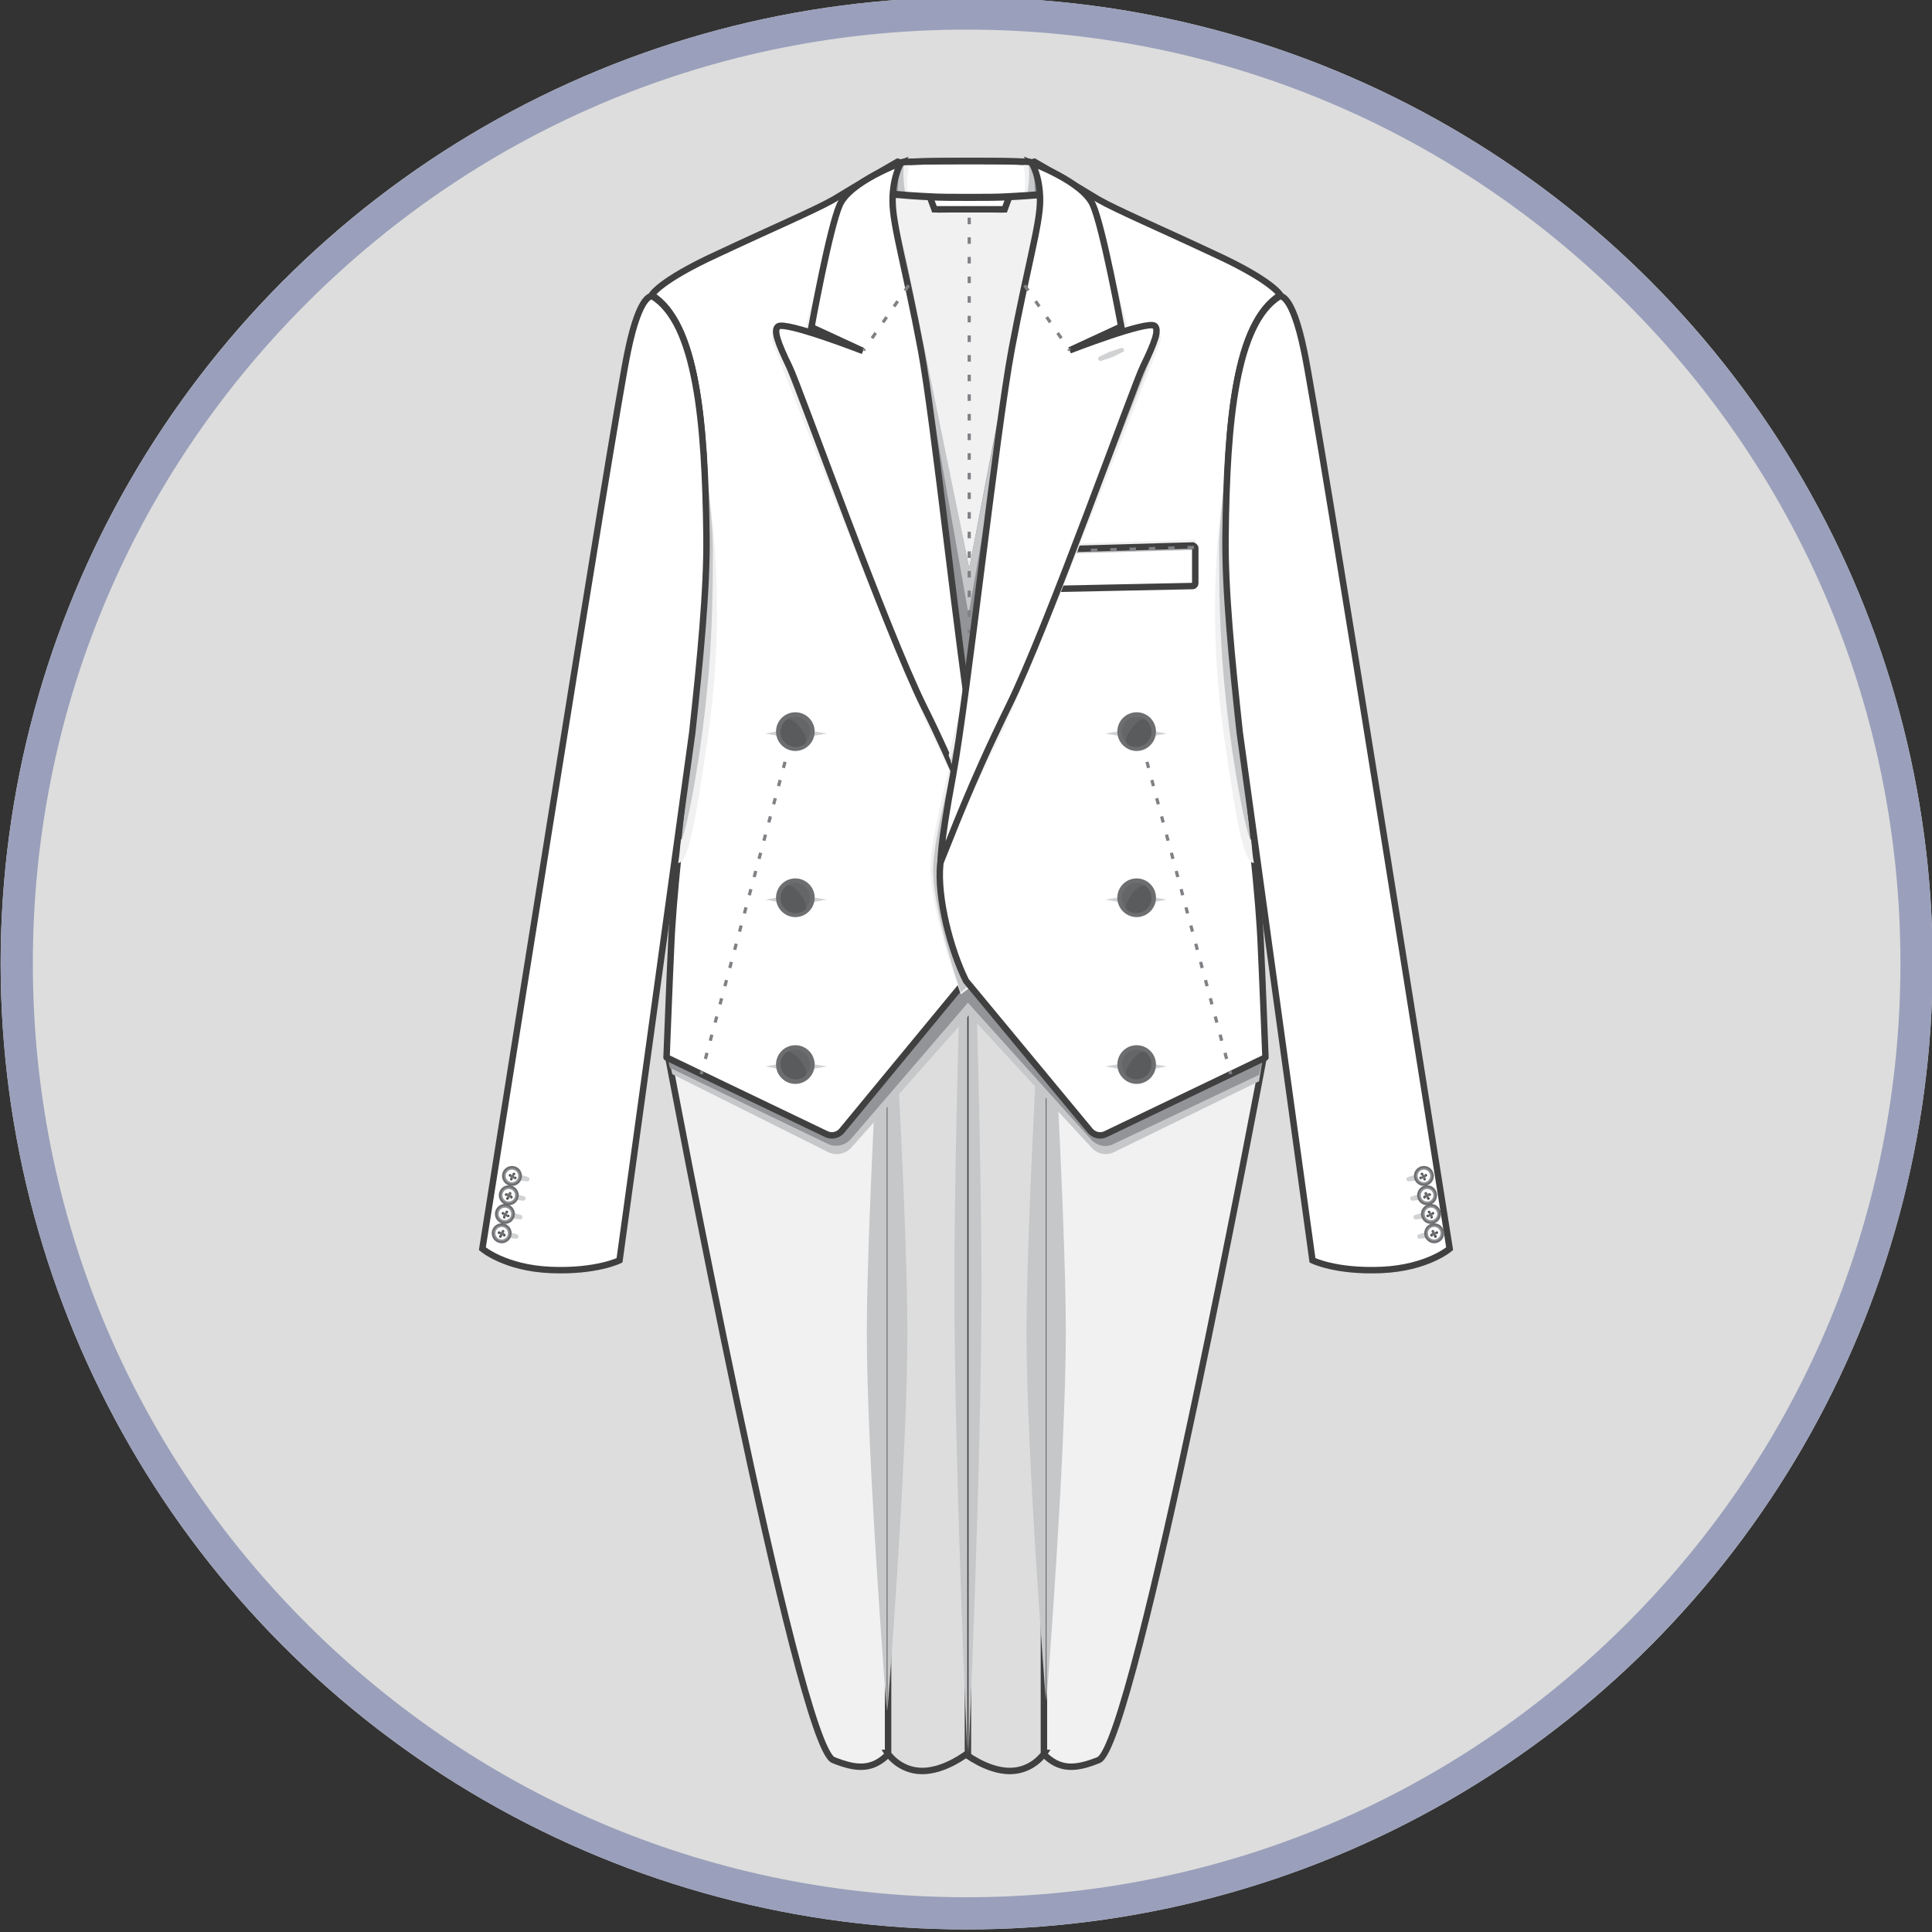 <?xml version="1.0" encoding="utf-8"?>
<!-- Generator: Adobe Illustrator 19.0.0, SVG Export Plug-In . SVG Version: 6.00 Build 0)  -->
<svg version="1.1" id="Layer_1" xmlns="http://www.w3.org/2000/svg" xmlns:xlink="http://www.w3.org/1999/xlink" x="0px" y="0px"
	 viewBox="0 0 300 300" style="enable-background:new 0 0 300 300;" xml:space="preserve">
<rect x="0" y="0" width="300" height="300" fill="#333333" stroke="none"/>
<style type="text/css">
	.st0{clip-path:url(#SVGID_2_);}
	.st1{fill:#9AA0BB;}
	.st2{fill:#F1F1F2;stroke:#404041;stroke-miterlimit:10;}
	.st3{fill:#DDDDDD;stroke:#404041;stroke-miterlimit:10;}
	.st4{fill:#C5C7C9;}
	.st5{fill:#929497;}
	.st6{fill:#FFFFFF;stroke:#404041;stroke-miterlimit:10;}
	.st7{fill:#F1F1F2;}
	.st8{fill:none;stroke:#404041;stroke-miterlimit:10;}
	.st9{fill:none;stroke:#808184;stroke-width:0.5;stroke-miterlimit:10;}
	.st10{fill:none;stroke:#808184;stroke-width:0.5;stroke-miterlimit:10;stroke-dasharray:1.016,2.032;}
	.st11{fill:#FFFFFF;stroke:#404041;stroke-linecap:round;stroke-linejoin:round;stroke-miterlimit:10;}
	.st12{fill:none;stroke:#808184;stroke-width:0.5;stroke-miterlimit:10;stroke-dasharray:0.975,1.949;}
	.st13{fill:#DBDCDD;}
	.st14{fill:#404041;stroke:#D0D2D3;stroke-width:0.5;stroke-miterlimit:10;}
	.st15{fill:#FFFFFF;stroke:#6D6E70;stroke-miterlimit:10;}
	.st16{fill:#656668;}
	.st17{fill:#595B5C;}
	.st18{fill:#FFFFFF;stroke:#404041;stroke-linejoin:round;stroke-miterlimit:10;}
	.st19{fill:none;stroke:#808184;stroke-width:0.5;stroke-miterlimit:10;stroke-dasharray:1,2;}
	.st20{fill:#FFFFFF;stroke:#6D6E70;stroke-width:0.5;stroke-miterlimit:10;}
	.st21{fill:#FFFFFF;stroke:#929497;stroke-width:0.25;stroke-miterlimit:10;}
	.st22{fill:#404041;}
	.st23{fill:none;stroke:#6D6E70;stroke-width:0.25;stroke-miterlimit:10;}
</style>
<g>
	<defs>
		<circle id="SVGID_1_" cx="150.1" cy="149.6" r="150"/>
	</defs>
	<use xlink:href="#SVGID_1_"  style="overflow:visible;fill:#DDDDDD;"/>
	<clipPath id="SVGID_2_">
		<use xlink:href="#SVGID_1_"  style="overflow:visible;"/>
	</clipPath>
	<g id="XMLID_1_" class="st0">
		<defs>
			<rect id="XMLID_4932_" x="-13.5" width="327.1" height="300"/>
		</defs>
		<clipPath id="XMLID_6_">
			<use xlink:href="#XMLID_4932_"  style="overflow:visible;"/>
		</clipPath>
	</g>
	<g class="st0">
		<path class="st1" d="M150.1,4.6c38.7,0,75.1,15.1,102.5,42.5c27.4,27.4,42.5,63.8,42.5,102.5s-15.1,75.1-42.5,102.5
			c-27.4,27.4-63.8,42.5-102.5,42.5S75,279.5,47.6,252.1C20.2,224.7,5.1,188.3,5.1,149.6S20.2,74.5,47.6,47.1
			C75,19.7,111.4,4.6,150.1,4.6 M150.1-0.4c-82.8,0-150,67.2-150,150s67.2,150,150,150s150-67.2,150-150S232.9-0.4,150.1-0.4
			L150.1-0.4z"/>
	</g>
	<g id="XMLID_22653_" class="st0">
		<g id="XMLID_22675_">
			<path id="XMLID_22903_" class="st2" d="M196.2,164.3c0,0-20,106.7-25.6,109c-3.5,1.4-6.1,1.7-8.7-1.1l-4.7-117.9L196.2,164.3z"/>
			<path id="XMLID_22902_" class="st3" d="M162.2,272.2c0,0-1.8,2.8-5.4,2.8c-3.6,0-7.1-2.8-7.1-2.8V146.4h12.4V272.2z"/>
			<path id="XMLID_22901_" class="st2" d="M103.8,164.3c0,0,20,106.7,25.6,109c3.5,1.4,6.1,1.7,8.7-1.1l4.7-117.9L103.8,164.3z"/>
			<path id="XMLID_22900_" class="st3" d="M137.8,272.2c0,0,1.8,2.8,5.4,2.8c3.6,0,7.1-2.8,7.1-2.8V146.4h-12.4V272.2z"/>
			<g id="XMLID_22897_">
				<path id="XMLID_22899_" class="st4" d="M137.8,137.3c0,0,3.1,49.8,3.1,69.6s-3.1,58.8-3.1,58.8V137.3z"/>
				<path id="XMLID_22898_" class="st4" d="M137.7,137.3c0,0-3.1,49.8-3.1,69.6s3.1,58.8,3.1,58.8V137.3z"/>
			</g>
			<g id="XMLID_22894_">
				<path id="XMLID_22896_" class="st4" d="M162.5,138.9c0,0,3,48.5,3,67.9s-3,57.3-3,57.3V138.9z"/>
				<path id="XMLID_22895_" class="st4" d="M162.4,138.9c0,0-3,48.5-3,67.9s3,57.3,3,57.3V138.9z"/>
			</g>
			<g id="XMLID_22891_">
				<path id="XMLID_22893_" class="st4" d="M150.4,116.6c0,0,2,54.2,2,82.8s-2,72.8-2,72.8"/>
				<path id="XMLID_22892_" class="st4" d="M150.2,116.6c0,0-2,54.2-2,82.8s2,72.8,2,72.8"/>
			</g>
			<g id="XMLID_22888_">
				<path id="XMLID_22890_" class="st4" d="M104.4,166.8l24.2,12.1c1.2,0.6,2.7,0.3,3.6-0.7l18.3-20.6l18.9,20.5
					c0.9,1.1,2.4,1.4,3.6,0.8l22.5-11l0.7-4.3l-38.4-22.4l-34.5,1.3l-19.6,21.4L104.4,166.8z"/>
				<path id="XMLID_22889_" class="st5" d="M104,165.8l24.5,11.8c1.2,0.6,2.7,0.3,3.6-0.7l18.2-21.2l19,21.1
					c0.9,1.1,2.4,1.5,3.7,0.8l22.5-10.7l0.8-3.4l-38.6-23.5l-34.5,1.3l-19.8,21.7L104,165.8z"/>
			</g>
			<g id="XMLID_22791_">
				<g id="XMLID_22792_">
					<g id="XMLID_22864_">
						<polygon id="XMLID_22887_" class="st2" points="161.1,27.5 167.1,32.3 150.5,123.5 133.6,32.3 139.8,27.5 						"/>
						<path id="XMLID_22886_" class="st6" d="M160.5,25.3c0,0-0.1-0.3-9.9-0.3c0,0-0.1,0-0.1,0c0,0-0.1,0-0.1,0
							c-10.7,0-11,0.3-11,0.3l-2.8,4.7c0,0,3.5,0.4,7.8,0.6c1.6,0.1,3.8,0.1,6.2,0.1c2.4,0,4.3,0,6-0.1c4.2-0.2,7.8-0.6,7.8-0.6
							L160.5,25.3z"/>
						<g id="XMLID_22882_">
							<path id="XMLID_22885_" class="st5" d="M140.9,25.1c0,0-1.1,1.2-1,2.8c0.1,1.6,0.2,2.1,0.2,2.1h-4.5l3.9-4.8L140.9,25.1z"/>
							<path id="XMLID_22884_" class="st7" d="M141.3,25.1c-0.3,0-0.5,0-0.8,0c-0.6,1.1-0.6,4-0.6,5.1c0.3,0,0.7,0.1,1.2,0.1
								c-0.1-0.3-0.2-1-0.2-2.2C140.9,26.7,141.2,25.6,141.3,25.1z"/>
							<path id="XMLID_22883_" class="st4" d="M140.6,25.1c-0.2,0-0.3,0-0.4,0c-0.3,0.2-0.5,0.6-0.6,1.2c-0.1,1.3-0.2,3-0.2,3.8
								c0.3,0,0.7,0.1,1.2,0.1C140.4,29.2,140,26.1,140.6,25.1z"/>
						</g>
						<g id="XMLID_22878_">
							<path id="XMLID_22881_" class="st5" d="M159.2,25.1c0,0,1.1,1.2,1,2.8s-0.2,2.1-0.2,2.1h4l-3.8-4.8L159.2,25.1z"/>
							<path id="XMLID_22880_" class="st7" d="M158.8,25.1c0.3,0,0.5,0,0.8,0c0.6,1.1,0.6,4,0.6,5.1c-0.3,0-0.7,0.1-1.2,0.1
								c0.1-0.3,0.2-1,0.2-2.2C159.2,26.7,158.9,25.6,158.8,25.1z"/>
							<path id="XMLID_22879_" class="st4" d="M159.5,25.1c0.2,0,0.3,0,0.4,0c0.3,0.2,0.5,0.6,0.6,1.2c0.1,1.3,0.2,3,0.2,3.8
								c-0.3,0-0.7,0.1-1.2,0.1C159.7,29.2,160.1,26.1,159.5,25.1z"/>
						</g>
						<path id="XMLID_22877_" class="st8" d="M160.6,25.4c-0.1-0.1-0.2-0.2-0.4-0.2c-0.6-0.1-2-0.2-9.7-0.2c0,0-0.1,0-0.1,0
							c0,0-0.1,0-0.1,0c-10.7,0-11,0.3-11,0.3l-2.8,4.6c0,0,3.5,0.4,7.8,0.6c1.6,0.1,3.8,0.1,6.2,0.1c2.4,0,4.3,0,6-0.1
							c4.2-0.2,8.1-0.6,8.1-0.6L160.6,25.4z"/>
						<g id="XMLID_22874_">
							<polygon id="XMLID_22876_" class="st5" points="140.4,39.8 150.5,88.2 159.8,39.8 156.3,96.4 150.6,125 144,96.6 							"/>
							<polygon id="XMLID_22875_" class="st4" points="150.4,95.4 160.4,37.7 150.5,88.2 140.2,37.7 							"/>
						</g>
						<g id="XMLID_22868_">
							<g>
								<line class="st9" x1="150.5" y1="31.3" x2="150.5" y2="31.8"/>
								<line class="st10" x1="150.5" y1="33.8" x2="150.5" y2="96.8"/>
								<line class="st9" x1="150.5" y1="97.8" x2="150.5" y2="98.3"/>
							</g>
						</g>
						<path id="XMLID_22867_" class="st5" d="M145,32.5l0.4,0.4c0,0,2.8-0.2,5.1-0.2s5.3,0.2,5.3,0.2l0.3-0.4H145z"/>
						<path id="XMLID_22866_" class="st4" d="M145.3,32.8l0.3,0.3c0,0,2.6-0.2,5-0.2c2.3,0,5.2,0.2,5.2,0.2l0.2-0.3l-5.4-0.1
							L145.3,32.8z"/>
						<path id="XMLID_22865_" class="st6" d="M150.5,30.7c-2.5,0-4.5,0-6.1-0.1l0.7,1.9h5.4h0.1h5.4l0.7-1.9
							C155,30.7,153,30.7,150.5,30.7z"/>
					</g>
					<path id="XMLID_22863_" class="st11" d="M130.7,175.6c-0.6,0.7-1.6,0.9-2.4,0.5l-24.8-11.9c0,0,0.5-12.9,0.7-17
						c0.6-15.8,5.5-46.2,5.4-64.1c-0.1-17.8-1.5-33-8.4-37.3c0,0,1.2-2.2,10.1-6.3c8.3-3.9,15.3-6.9,18.1-8.5
						c0.2-0.1,0.3-0.2,0.5-0.3c2.4-1.5,9.5-5.6,9.5-5.6s-5.5,5.7-3.6,18c0,0,16.4,81.9,17.4,91.2c0.5,5.2-0.7,13.2-3.2,17.9v0
						L130.7,175.6z"/>
					<g id="XMLID_22857_">
						<g>
							<line class="st9" x1="122.6" y1="115.9" x2="122.4" y2="116.4"/>
							<line class="st12" x1="121.9" y1="118.3" x2="109.3" y2="165.3"/>
							<line class="st9" x1="109" y1="166.3" x2="108.9" y2="166.8"/>
						</g>
					</g>
					<g id="XMLID_22854_">
						<path id="XMLID_22856_" class="st7" d="M109.8,115.3c2.6-17.7,1.5-31.8-0.3-43c0.3,2.2,0.5,6.1,0.6,6.6
							c0.3,3.8,0.6,7.6,0.5,11.3c-0.1,7.8-0.6,16.8-2.1,26.7c-1.2,8.4-2.1,12.2-2.8,13.6c-0.1,1.2-0.2,2.4-0.4,3.5
							C107,134,108.1,126.7,109.8,115.3z"/>
						<path id="XMLID_22855_" class="st4" d="M108.2,108.1c-0.8,7.6-1.7,15.4-2.4,22.5c0.6-1.5,1.5-5.2,2.8-13.6
							c1.4-9.8,2.1-17.9,2.1-31.1l0,0c0.1-4.8-1.2-13.7-1.1-13.3C110.2,83.1,108.9,101.8,108.2,108.1z"/>
					</g>
					<path id="XMLID_22853_" class="st6" d="M97.5,54.5c1.9-9.2,3.8-8.5,3.8-8.5l0,0c6.8,4.2,8.2,19.4,8.4,37.3
						c0.1,8.3-1,19.3-2.2,30.4l-11.3,82c0,0-3.6,1.8-10.7,1.5c-7.1-0.3-10.6-3.3-10.6-3.3S95.5,63.6,97.5,54.5z"/>
					<g id="XMLID_9972_">
						<circle id="XMLID_9978_" class="st7" cx="123.5" cy="114.1" r="2.6"/>
						<circle id="XMLID_9977_" class="st13" cx="123.4" cy="114" r="2.5"/>
						<polygon id="XMLID_9976_" class="st14" points="120.2,113.9 123.4,113.3 126.9,113.9 123.4,114.5 						"/>
						<circle id="XMLID_9975_" class="st15" cx="123.5" cy="113.6" r="2.5"/>
						<circle id="XMLID_9974_" class="st16" cx="123.5" cy="113.6" r="2.3"/>
						<path id="XMLID_9973_" class="st17" d="M122.1,111.8c-1,0.8-1.2,2.3-0.4,3.3s2.3,1.2,3.3,0.4S123.1,111,122.1,111.8z"/>
					</g>
					<g id="XMLID_9965_">
						<circle id="XMLID_9971_" class="st7" cx="123.5" cy="139.9" r="2.6"/>
						<circle id="XMLID_9970_" class="st13" cx="123.4" cy="139.8" r="2.5"/>
						<polygon id="XMLID_9969_" class="st14" points="120.2,139.7 123.4,139.1 126.9,139.7 123.4,140.3 						"/>
						<circle id="XMLID_9968_" class="st15" cx="123.5" cy="139.4" r="2.5"/>
						<circle id="XMLID_9967_" class="st16" cx="123.5" cy="139.4" r="2.3"/>
						<path id="XMLID_9966_" class="st17" d="M122.1,137.6c-1,0.8-1.2,2.3-0.4,3.3c0.8,1,2.3,1.2,3.3,0.4
							C125.9,140.5,123.1,136.8,122.1,137.6z"/>
					</g>
					<g id="XMLID_9958_">
						<circle id="XMLID_9964_" class="st7" cx="123.5" cy="165.8" r="2.6"/>
						<circle id="XMLID_9963_" class="st13" cx="123.4" cy="165.7" r="2.5"/>
						<polygon id="XMLID_9962_" class="st14" points="120.2,165.6 123.4,165 126.9,165.6 123.4,166.2 						"/>
						<circle id="XMLID_9961_" class="st15" cx="123.5" cy="165.3" r="2.5"/>
						<circle id="XMLID_9960_" class="st16" cx="123.5" cy="165.3" r="2.3"/>
						<path id="XMLID_9959_" class="st17" d="M122.1,163.4c-1,0.8-1.2,2.3-0.4,3.3c0.8,1,2.3,1.2,3.3,0.4S123.1,162.7,122.1,163.4z"
							/>
					</g>
					<g id="XMLID_22829_">
						<path id="XMLID_22831_" class="st7" d="M150.5,108.3c0,0-6.2,20.1-6,27s4.7,19.1,4.7,19.1l2.8-2.1l0.3-36L150.5,108.3z"/>
						<path id="XMLID_22830_" class="st4" d="M150.7,109.2c0,0-5.9,19.2-5.8,26.2c0.2,7,4.3,18.7,4.3,18.7l3.2-2.8l0.3-36
							L150.7,109.2z"/>
					</g>
					<path id="XMLID_22828_" class="st18" d="M169.3,175.6c0.6,0.7,1.6,0.9,2.4,0.5l24.8-11.9c0,0-0.5-12.9-0.7-17
						c-0.6-15.8-5.5-46.2-5.4-64.1c0.1-17.8,1.5-33,8.4-37.3c0,0-1.2-2.2-10.1-6.3c-8.3-3.9-15.3-6.9-18.1-8.5
						c-0.2-0.1-0.3-0.2-0.5-0.3c-2.4-1.5-9.5-5.6-9.5-5.6s5.5,5.7,3.6,18c0,0-17.2,81.8-18.2,91.1c-0.5,5.2,1.6,13.3,4,18.1v0
						L169.3,175.6z"/>
					<polygon id="XMLID_22827_" class="st7" points="185.7,84.9 185.7,83.8 160.1,84.6 160.1,85.7 					"/>
					<polygon id="XMLID_22826_" class="st4" points="185.7,85.4 185.7,84.3 160.1,85 160.1,86.1 					"/>
					<path id="XMLID_22825_" class="st8" d="M185.6,85.1v5.5c0,0.2-0.2,0.4-0.4,0.4l-24.4,0.5c-0.2,0-0.4-0.2-0.4-0.4v-5.3
						c0-0.2,0.2-0.4,0.4-0.4l24.4-0.7C185.4,84.8,185.6,84.9,185.6,85.1z"/>
					<line id="XMLID_22824_" class="st19" x1="160.4" y1="85.7" x2="185.6" y2="85"/>
					<g id="XMLID_22818_">
						<g>
							<line class="st9" x1="177.4" y1="115.9" x2="177.6" y2="116.4"/>
							<line class="st12" x1="178.1" y1="118.3" x2="190.7" y2="165.3"/>
							<line class="st9" x1="191" y1="166.3" x2="191.1" y2="166.8"/>
						</g>
					</g>
					<g id="XMLID_22815_">
						<path id="XMLID_22817_" class="st7" d="M190.2,115.3c-2.6-17.7-1.5-31.8,0.3-43c-0.3,2.2-0.5,6.1-0.6,6.6
							c-0.3,3.8-0.6,7.6-0.5,11.3c0.1,7.8,0.6,16.8,2.1,26.7c1.2,8.4,2.1,12.2,2.8,13.6c0.1,1.2,0.2,2.4,0.4,3.5
							C193,134,191.9,126.7,190.2,115.3z"/>
						<path id="XMLID_22816_" class="st4" d="M191.8,108.1c0.8,7.6,1.7,15.4,2.4,22.5c-0.6-1.5-1.5-5.2-2.8-13.6
							c-1.4-9.8-2.1-17.9-2.1-31.1l0,0c-0.1-4.8,1.2-13.7,1.1-13.3C189.8,83.1,191.1,101.8,191.8,108.1z"/>
					</g>
					<path id="XMLID_22814_" class="st6" d="M202.5,54.5c-1.9-9.2-3.8-8.5-3.8-8.5l0,0c-6.8,4.2-8.2,19.4-8.4,37.3
						c-0.1,8.3,1,19.3,2.2,30.4l11.3,82c0,0,3.6,1.8,10.7,1.5c7.1-0.3,10.6-3.3,10.6-3.3S204.5,63.6,202.5,54.5z"/>
					<g id="XMLID_9951_">
						<circle id="XMLID_9957_" class="st7" cx="176.5" cy="114.1" r="2.6"/>
						<circle id="XMLID_9956_" class="st13" cx="176.6" cy="114" r="2.5"/>
						<polygon id="XMLID_9955_" class="st14" points="179.8,113.9 176.6,113.3 173.1,113.9 176.6,114.5 						"/>
						<circle id="XMLID_9954_" class="st15" cx="176.5" cy="113.6" r="2.5"/>
						<circle id="XMLID_9953_" class="st16" cx="176.5" cy="113.6" r="2.3"/>
						<path id="XMLID_9952_" class="st17" d="M177.9,111.8c1,0.8,1.2,2.3,0.4,3.3c-0.8,1-2.3,1.2-3.3,0.4
							C174.1,114.7,176.9,111,177.9,111.8z"/>
					</g>
					<g id="XMLID_9944_">
						<circle id="XMLID_9950_" class="st7" cx="176.5" cy="139.9" r="2.6"/>
						<circle id="XMLID_9949_" class="st13" cx="176.6" cy="139.8" r="2.5"/>
						<polygon id="XMLID_9948_" class="st14" points="179.8,139.7 176.6,139.1 173.1,139.7 176.6,140.3 						"/>
						<circle id="XMLID_9947_" class="st15" cx="176.5" cy="139.4" r="2.5"/>
						<circle id="XMLID_9946_" class="st16" cx="176.5" cy="139.4" r="2.3"/>
						<path id="XMLID_9945_" class="st17" d="M177.9,137.6c1,0.8,1.2,2.3,0.4,3.3c-0.8,1-2.3,1.2-3.3,0.4
							C174.1,140.5,176.9,136.8,177.9,137.6z"/>
					</g>
					<g id="XMLID_9937_">
						<circle id="XMLID_9943_" class="st7" cx="176.5" cy="165.8" r="2.6"/>
						<circle id="XMLID_9942_" class="st13" cx="176.6" cy="165.7" r="2.5"/>
						<polygon id="XMLID_9941_" class="st14" points="179.8,165.6 176.6,165 173.1,165.6 176.6,166.2 						"/>
						<circle id="XMLID_9940_" class="st15" cx="176.5" cy="165.3" r="2.5"/>
						<circle id="XMLID_9939_" class="st16" cx="176.5" cy="165.3" r="2.3"/>
						<path id="XMLID_9938_" class="st17" d="M177.9,163.4c1,0.8,1.2,2.3,0.4,3.3c-0.8,1-2.3,1.2-3.3,0.4
							C174.1,166.3,176.9,162.7,177.9,163.4z"/>
					</g>
				</g>
			</g>
			<g id="XMLID_22676_">
				<g id="XMLID_22734_">
					<g id="XMLID_9924_">
						<path id="XMLID_22790_" class="st14" d="M222.8,185.4l-1.8,0.1l-1.7,0.5c-0.1,0-0.1,0.2,0,0.2l1.8-0.2l1.7-0.5
							C222.9,185.5,222.9,185.4,222.8,185.4z"/>
						<circle id="XMLID_9936_" class="st7" cx="221.6" cy="185.8" r="1.3"/>
						<circle id="XMLID_9935_" class="st13" cx="221.6" cy="185.7" r="1.3"/>
						<circle id="XMLID_9934_" class="st20" cx="221.6" cy="185.6" r="1.3"/>
						<circle id="XMLID_9933_" class="st21" cx="221.6" cy="185.6" r="1.1"/>
						<circle id="XMLID_9932_" class="st22" cx="221.4" cy="185.3" r="0.2"/>
						<circle id="XMLID_9931_" class="st22" cx="221.8" cy="186.1" r="0.2"/>
						<line id="XMLID_9930_" class="st23" x1="221.3" y1="185.3" x2="221.7" y2="186.1"/>
						<line id="XMLID_9929_" class="st23" x1="221.4" y1="185.2" x2="221.8" y2="186"/>
						<circle id="XMLID_9928_" class="st22" cx="221.2" cy="185.9" r="0.2"/>
						<circle id="XMLID_9927_" class="st22" cx="222" cy="185.5" r="0.2"/>
						<line id="XMLID_9926_" class="st23" x1="221.2" y1="185.9" x2="222" y2="185.5"/>
						<line id="XMLID_9925_" class="st23" x1="221.1" y1="185.8" x2="221.9" y2="185.4"/>
					</g>
					<g id="XMLID_9861_">
						<path id="XMLID_22776_" class="st14" d="M222.2,182.4l-1.8,0.1l-1.7,0.5c-0.1,0-0.1,0.2,0,0.2l1.8-0.2l1.7-0.5
							C222.4,182.6,222.3,182.4,222.2,182.4z"/>
						<circle id="XMLID_9923_" class="st7" cx="221.1" cy="182.8" r="1.3"/>
						<circle id="XMLID_9922_" class="st13" cx="221.1" cy="182.8" r="1.3"/>
						<circle id="XMLID_9871_" class="st20" cx="221.1" cy="182.6" r="1.3"/>
						<circle id="XMLID_9870_" class="st21" cx="221.1" cy="182.6" r="1.1"/>
						<circle id="XMLID_9869_" class="st22" cx="220.8" cy="182.3" r="0.2"/>
						<circle id="XMLID_9868_" class="st22" cx="221.2" cy="183.1" r="0.2"/>
						<line id="XMLID_9867_" class="st23" x1="220.8" y1="182.3" x2="221.2" y2="183.1"/>
						<line id="XMLID_9866_" class="st23" x1="220.9" y1="182.3" x2="221.3" y2="183.1"/>
						<circle id="XMLID_9865_" class="st22" cx="220.6" cy="182.9" r="0.2"/>
						<circle id="XMLID_9864_" class="st22" cx="221.4" cy="182.5" r="0.2"/>
						<line id="XMLID_9863_" class="st23" x1="220.6" y1="183" x2="221.4" y2="182.6"/>
						<line id="XMLID_9862_" class="st23" x1="220.6" y1="182.9" x2="221.4" y2="182.5"/>
					</g>
					<g id="XMLID_9848_">
						<path id="XMLID_22762_" class="st14" d="M223.3,188.3l-1.8,0.1l-1.7,0.5c-0.1,0-0.1,0.2,0,0.2l1.8-0.2l1.7-0.5
							C223.5,188.5,223.4,188.3,223.3,188.3z"/>
						<circle id="XMLID_9860_" class="st7" cx="222.2" cy="188.7" r="1.3"/>
						<circle id="XMLID_9859_" class="st13" cx="222.2" cy="188.7" r="1.3"/>
						<circle id="XMLID_9858_" class="st20" cx="222.2" cy="188.5" r="1.3"/>
						<circle id="XMLID_9857_" class="st21" cx="222.2" cy="188.5" r="1.1"/>
						<circle id="XMLID_9856_" class="st22" cx="221.9" cy="188.2" r="0.2"/>
						<circle id="XMLID_9855_" class="st22" cx="222.3" cy="189" r="0.2"/>
						<line id="XMLID_9854_" class="st23" x1="221.9" y1="188.2" x2="222.3" y2="189"/>
						<line id="XMLID_9853_" class="st23" x1="222" y1="188.2" x2="222.4" y2="189"/>
						<circle id="XMLID_9852_" class="st22" cx="221.7" cy="188.8" r="0.2"/>
						<circle id="XMLID_9851_" class="st22" cx="222.5" cy="188.4" r="0.2"/>
						<line id="XMLID_9850_" class="st23" x1="221.7" y1="188.9" x2="222.5" y2="188.5"/>
						<line id="XMLID_9849_" class="st23" x1="221.7" y1="188.8" x2="222.5" y2="188.4"/>
					</g>
					<g id="XMLID_9750_">
						<path id="XMLID_22748_" class="st14" d="M223.9,191.3l-1.8,0.1l-1.7,0.5c-0.1,0-0.1,0.2,0,0.2l1.8-0.2l1.7-0.5
							C224,191.5,224,191.3,223.9,191.3z"/>
						<circle id="XMLID_9847_" class="st7" cx="222.7" cy="191.7" r="1.3"/>
						<circle id="XMLID_9846_" class="st13" cx="222.7" cy="191.7" r="1.3"/>
						<circle id="XMLID_9845_" class="st20" cx="222.7" cy="191.5" r="1.3"/>
						<circle id="XMLID_9844_" class="st21" cx="222.7" cy="191.5" r="1.1"/>
						<circle id="XMLID_9843_" class="st22" cx="222.5" cy="191.2" r="0.2"/>
						<circle id="XMLID_9842_" class="st22" cx="222.9" cy="192" r="0.2"/>
						<line id="XMLID_9841_" class="st23" x1="222.4" y1="191.2" x2="222.8" y2="192"/>
						<line id="XMLID_9755_" class="st23" x1="222.5" y1="191.1" x2="222.9" y2="191.9"/>
						<circle id="XMLID_9754_" class="st22" cx="222.3" cy="191.8" r="0.2"/>
						<circle id="XMLID_9753_" class="st22" cx="223.1" cy="191.4" r="0.2"/>
						<line id="XMLID_9752_" class="st23" x1="222.3" y1="191.8" x2="223.1" y2="191.5"/>
						<line id="XMLID_9751_" class="st23" x1="222.2" y1="191.7" x2="223" y2="191.4"/>
					</g>
				</g>
				<g id="XMLID_22677_">
					<g id="XMLID_9737_">
						<path id="XMLID_22733_" class="st14" d="M77.8,185.4l1.8,0.1l1.7,0.5c0.1,0,0.1,0.2,0,0.2l-1.8-0.2l-1.7-0.5
							C77.7,185.5,77.7,185.4,77.8,185.4z"/>
						<circle id="XMLID_9749_" class="st7" cx="79" cy="185.8" r="1.3"/>
						<circle id="XMLID_9748_" class="st13" cx="79" cy="185.7" r="1.3"/>
						<circle id="XMLID_9747_" class="st20" cx="79" cy="185.6" r="1.3"/>
						<circle id="XMLID_9746_" class="st21" cx="79" cy="185.6" r="1.1"/>
						<circle id="XMLID_9745_" class="st22" cx="79.2" cy="185.3" r="0.2"/>
						<circle id="XMLID_9744_" class="st22" cx="78.8" cy="186.1" r="0.2"/>
						<line id="XMLID_9743_" class="st23" x1="79.3" y1="185.3" x2="78.9" y2="186.1"/>
						<line id="XMLID_9742_" class="st23" x1="79.2" y1="185.2" x2="78.8" y2="186"/>
						<circle id="XMLID_9741_" class="st22" cx="79.4" cy="185.9" r="0.2"/>
						<circle id="XMLID_9740_" class="st22" cx="78.6" cy="185.5" r="0.2"/>
						<line id="XMLID_9739_" class="st23" x1="79.4" y1="185.9" x2="78.6" y2="185.5"/>
						<line id="XMLID_9738_" class="st23" x1="79.5" y1="185.8" x2="78.7" y2="185.4"/>
					</g>
					<g id="XMLID_9724_">
						<path id="XMLID_22719_" class="st14" d="M78.4,182.4l1.8,0.1l1.7,0.5c0.1,0,0.1,0.2,0,0.2l-1.8-0.2l-1.7-0.5
							C78.2,182.6,78.3,182.4,78.4,182.4z"/>
						<circle id="XMLID_9736_" class="st7" cx="79.5" cy="182.8" r="1.3"/>
						<circle id="XMLID_9735_" class="st13" cx="79.5" cy="182.8" r="1.3"/>
						<circle id="XMLID_9734_" class="st20" cx="79.5" cy="182.6" r="1.3"/>
						<circle id="XMLID_9733_" class="st21" cx="79.5" cy="182.6" r="1.1"/>
						<circle id="XMLID_9732_" class="st22" cx="79.8" cy="182.3" r="0.2"/>
						<circle id="XMLID_9731_" class="st22" cx="79.4" cy="183.1" r="0.2"/>
						<line id="XMLID_9730_" class="st23" x1="79.8" y1="182.3" x2="79.4" y2="183.1"/>
						<line id="XMLID_9729_" class="st23" x1="79.7" y1="182.3" x2="79.3" y2="183.1"/>
						<circle id="XMLID_9728_" class="st22" cx="80" cy="182.9" r="0.2"/>
						<circle id="XMLID_9727_" class="st22" cx="79.2" cy="182.5" r="0.2"/>
						<line id="XMLID_9726_" class="st23" x1="80" y1="183" x2="79.2" y2="182.6"/>
						<line id="XMLID_9725_" class="st23" x1="80" y1="182.9" x2="79.2" y2="182.5"/>
					</g>
					<g id="XMLID_9689_">
						<path id="XMLID_22705_" class="st14" d="M77.3,188.3l1.8,0.1l1.7,0.5c0.1,0,0.1,0.2,0,0.2l-1.8-0.2l-1.7-0.5
							C77.1,188.5,77.2,188.3,77.3,188.3z"/>
						<circle id="XMLID_9723_" class="st7" cx="78.4" cy="188.7" r="1.3"/>
						<circle id="XMLID_9722_" class="st13" cx="78.4" cy="188.7" r="1.3"/>
						<circle id="XMLID_9721_" class="st20" cx="78.4" cy="188.5" r="1.3"/>
						<circle id="XMLID_9698_" class="st21" cx="78.4" cy="188.5" r="1.1"/>
						<circle id="XMLID_9697_" class="st22" cx="78.7" cy="188.2" r="0.2"/>
						<circle id="XMLID_9696_" class="st22" cx="78.3" cy="189" r="0.2"/>
						<line id="XMLID_9695_" class="st23" x1="78.7" y1="188.2" x2="78.3" y2="189"/>
						<line id="XMLID_9694_" class="st23" x1="78.6" y1="188.2" x2="78.2" y2="189"/>
						<circle id="XMLID_9693_" class="st22" cx="78.9" cy="188.8" r="0.2"/>
						<circle id="XMLID_9692_" class="st22" cx="78.1" cy="188.4" r="0.2"/>
						<line id="XMLID_9691_" class="st23" x1="78.9" y1="188.9" x2="78.1" y2="188.5"/>
						<line id="XMLID_9690_" class="st23" x1="78.9" y1="188.8" x2="78.1" y2="188.4"/>
					</g>
					<g id="XMLID_9676_">
						<path id="XMLID_22691_" class="st14" d="M76.7,191.3l1.8,0.1l1.7,0.5c0.1,0,0.1,0.2,0,0.2l-1.8-0.2l-1.7-0.5
							C76.6,191.5,76.6,191.3,76.7,191.3z"/>
						<circle id="XMLID_9688_" class="st7" cx="77.9" cy="191.7" r="1.3"/>
						<circle id="XMLID_9687_" class="st13" cx="77.9" cy="191.7" r="1.3"/>
						<circle id="XMLID_9686_" class="st20" cx="77.9" cy="191.5" r="1.3"/>
						<circle id="XMLID_9685_" class="st21" cx="77.9" cy="191.5" r="1.1"/>
						<circle id="XMLID_9684_" class="st22" cx="78.1" cy="191.2" r="0.2"/>
						<circle id="XMLID_9683_" class="st22" cx="77.7" cy="192" r="0.2"/>
						<line id="XMLID_9682_" class="st23" x1="78.2" y1="191.2" x2="77.8" y2="192"/>
						<line id="XMLID_9681_" class="st23" x1="78.1" y1="191.1" x2="77.7" y2="191.9"/>
						<circle id="XMLID_9680_" class="st22" cx="78.3" cy="191.8" r="0.2"/>
						<circle id="XMLID_9679_" class="st22" cx="77.5" cy="191.4" r="0.2"/>
						<line id="XMLID_9678_" class="st23" x1="78.3" y1="191.8" x2="77.5" y2="191.5"/>
						<line id="XMLID_9677_" class="st23" x1="78.4" y1="191.7" x2="77.6" y2="191.4"/>
					</g>
				</g>
			</g>
		</g>
		<g id="XMLID_22655_">
			<g id="XMLID_22656_">
				<g id="XMLID_22667_">
					<g id="XMLID_22670_">
						<path id="XMLID_22674_" class="st7" d="M120.8,50.6c0,0-1.4,1.1-0.8,2.7s21.1,53.7,24.7,60.8c1.2,2.4,2.7,5.6,4.2,8.7
							c1.1,2.4,1.9-2.9,1.9-2.9l-1.1-5l-24.5-61.1L120.8,50.6z"/>
						<path id="XMLID_22673_" class="st4" d="M121.2,50.6c0,0-1.5,0.4-0.9,2s21.2,54.3,24.8,61.4c1.2,2.3,2.5,5.2,3.9,8.1
							c0.7,1.5,1.8-3.9,1.8-3.9l-0.8-3.4l-24.5-61.1L121.2,50.6z"/>
						<polygon id="XMLID_22672_" class="st7" points="129.9,33.1 125.2,50.3 125.2,51 126.1,52.9 133.8,56 135.7,56.1 130.2,37 
													"/>
						<polygon id="XMLID_22671_" class="st4" points="129.9,33.1 125.6,50.4 125.6,51.1 127.1,54.9 133.6,58.2 136.9,56.1 131.4,37 
													"/>
					</g>
					<path id="XMLID_22669_" class="st6" d="M139.9,25.3c0,0-7.9,2.9-9.5,6.5S126,50.8,126,50.8l8,3.7c0,0-12.1-4.7-13.2-3.8
						c-0.7,0.6-0.1,2.4,1.8,6.3c1.4,2.8,14.9,40.7,20.9,52.8c2.3,4.6,4.1,8.7,5.6,12.2c0.6,1.3,3.1-2.7,3-3.3
						c-0.3-1.4-0.6-1.4-0.9-3.4c-2.4-14.2-6.1-49.7-8.2-61c-2.4-12.8-4.4-19.3-4.4-23.1S139.9,25.3,139.9,25.3z"/>
					<line id="XMLID_22668_" class="st19" x1="141.1" y1="44.3" x2="134.1" y2="54.4"/>
				</g>
				<g id="XMLID_22664_">
					<polygon id="XMLID_22666_" class="st7" points="149.9,107 147.3,117.3 148.1,119.3 150.1,110.5 					"/>
					<polygon id="XMLID_22665_" class="st4" points="150.3,107.9 147.6,118.2 148.4,120.2 150.5,111.5 					"/>
				</g>
				<g id="XMLID_22659_">
					<path id="XMLID_22663_" class="st7" d="M179.3,50.6c0,0,1.4,1.1,0.8,2.7c-0.6,1.6-21.1,53.7-24.7,60.8c-3.6,7.1-9.2,20-9.2,20
						l4.3-19.3L175,53.8L179.3,50.6z"/>
					<path id="XMLID_22662_" class="st4" d="M179,50.6c0,0,1.5,0.4,0.9,2c-0.6,1.6-21.2,54.3-24.8,61.4c-3.6,7.1-9,19.8-9,19.8
						l4.1-19l24.5-61.1L179,50.6z"/>
					<polygon id="XMLID_22661_" class="st7" points="170.3,33.1 175,50.3 175,51 174.1,52.9 166.4,56 164.5,56.1 169.9,37 					"/>
					<polygon id="XMLID_22660_" class="st4" points="170.3,33.1 174.6,50.4 174.6,51.1 173.1,54.9 166.6,58.2 163.2,56.1 168.7,37 
											"/>
				</g>
				<path id="XMLID_22658_" class="st6" d="M160.2,25.3c0,0,7.9,2.9,9.5,6.5s4.4,18.9,4.4,18.9l-8,3.7c0,0,12.1-4.7,13.2-3.8
					c0.7,0.6,0.1,2.4-1.8,6.3c-1.4,2.8-14.9,40.7-20.9,52.8c-6,12.2-9.1,20.7-10.5,24.1c0,0-0.3-1.7,1.9-13.5
					c2.2-11.9,6.7-53.3,9.1-66.1c2.4-12.8,4.4-19.3,4.4-23.1S160.2,25.3,160.2,25.3z"/>
				<line id="XMLID_22657_" class="st19" x1="159.1" y1="44.3" x2="166.1" y2="54.4"/>
			</g>
		</g>
		<path id="XMLID_22654_" class="st14" d="M174.1,54.3l-1.2,0.4c-0.3,0.1-0.7,0.2-1,0.4l-1.1,0.5c-0.1,0.1,0,0.2,0.1,0.2l1.2-0.4
			c0.3-0.1,0.7-0.2,1-0.4l1.2-0.6C174.3,54.4,174.3,54.2,174.1,54.3z"/>
	</g>
</g>
</svg>
